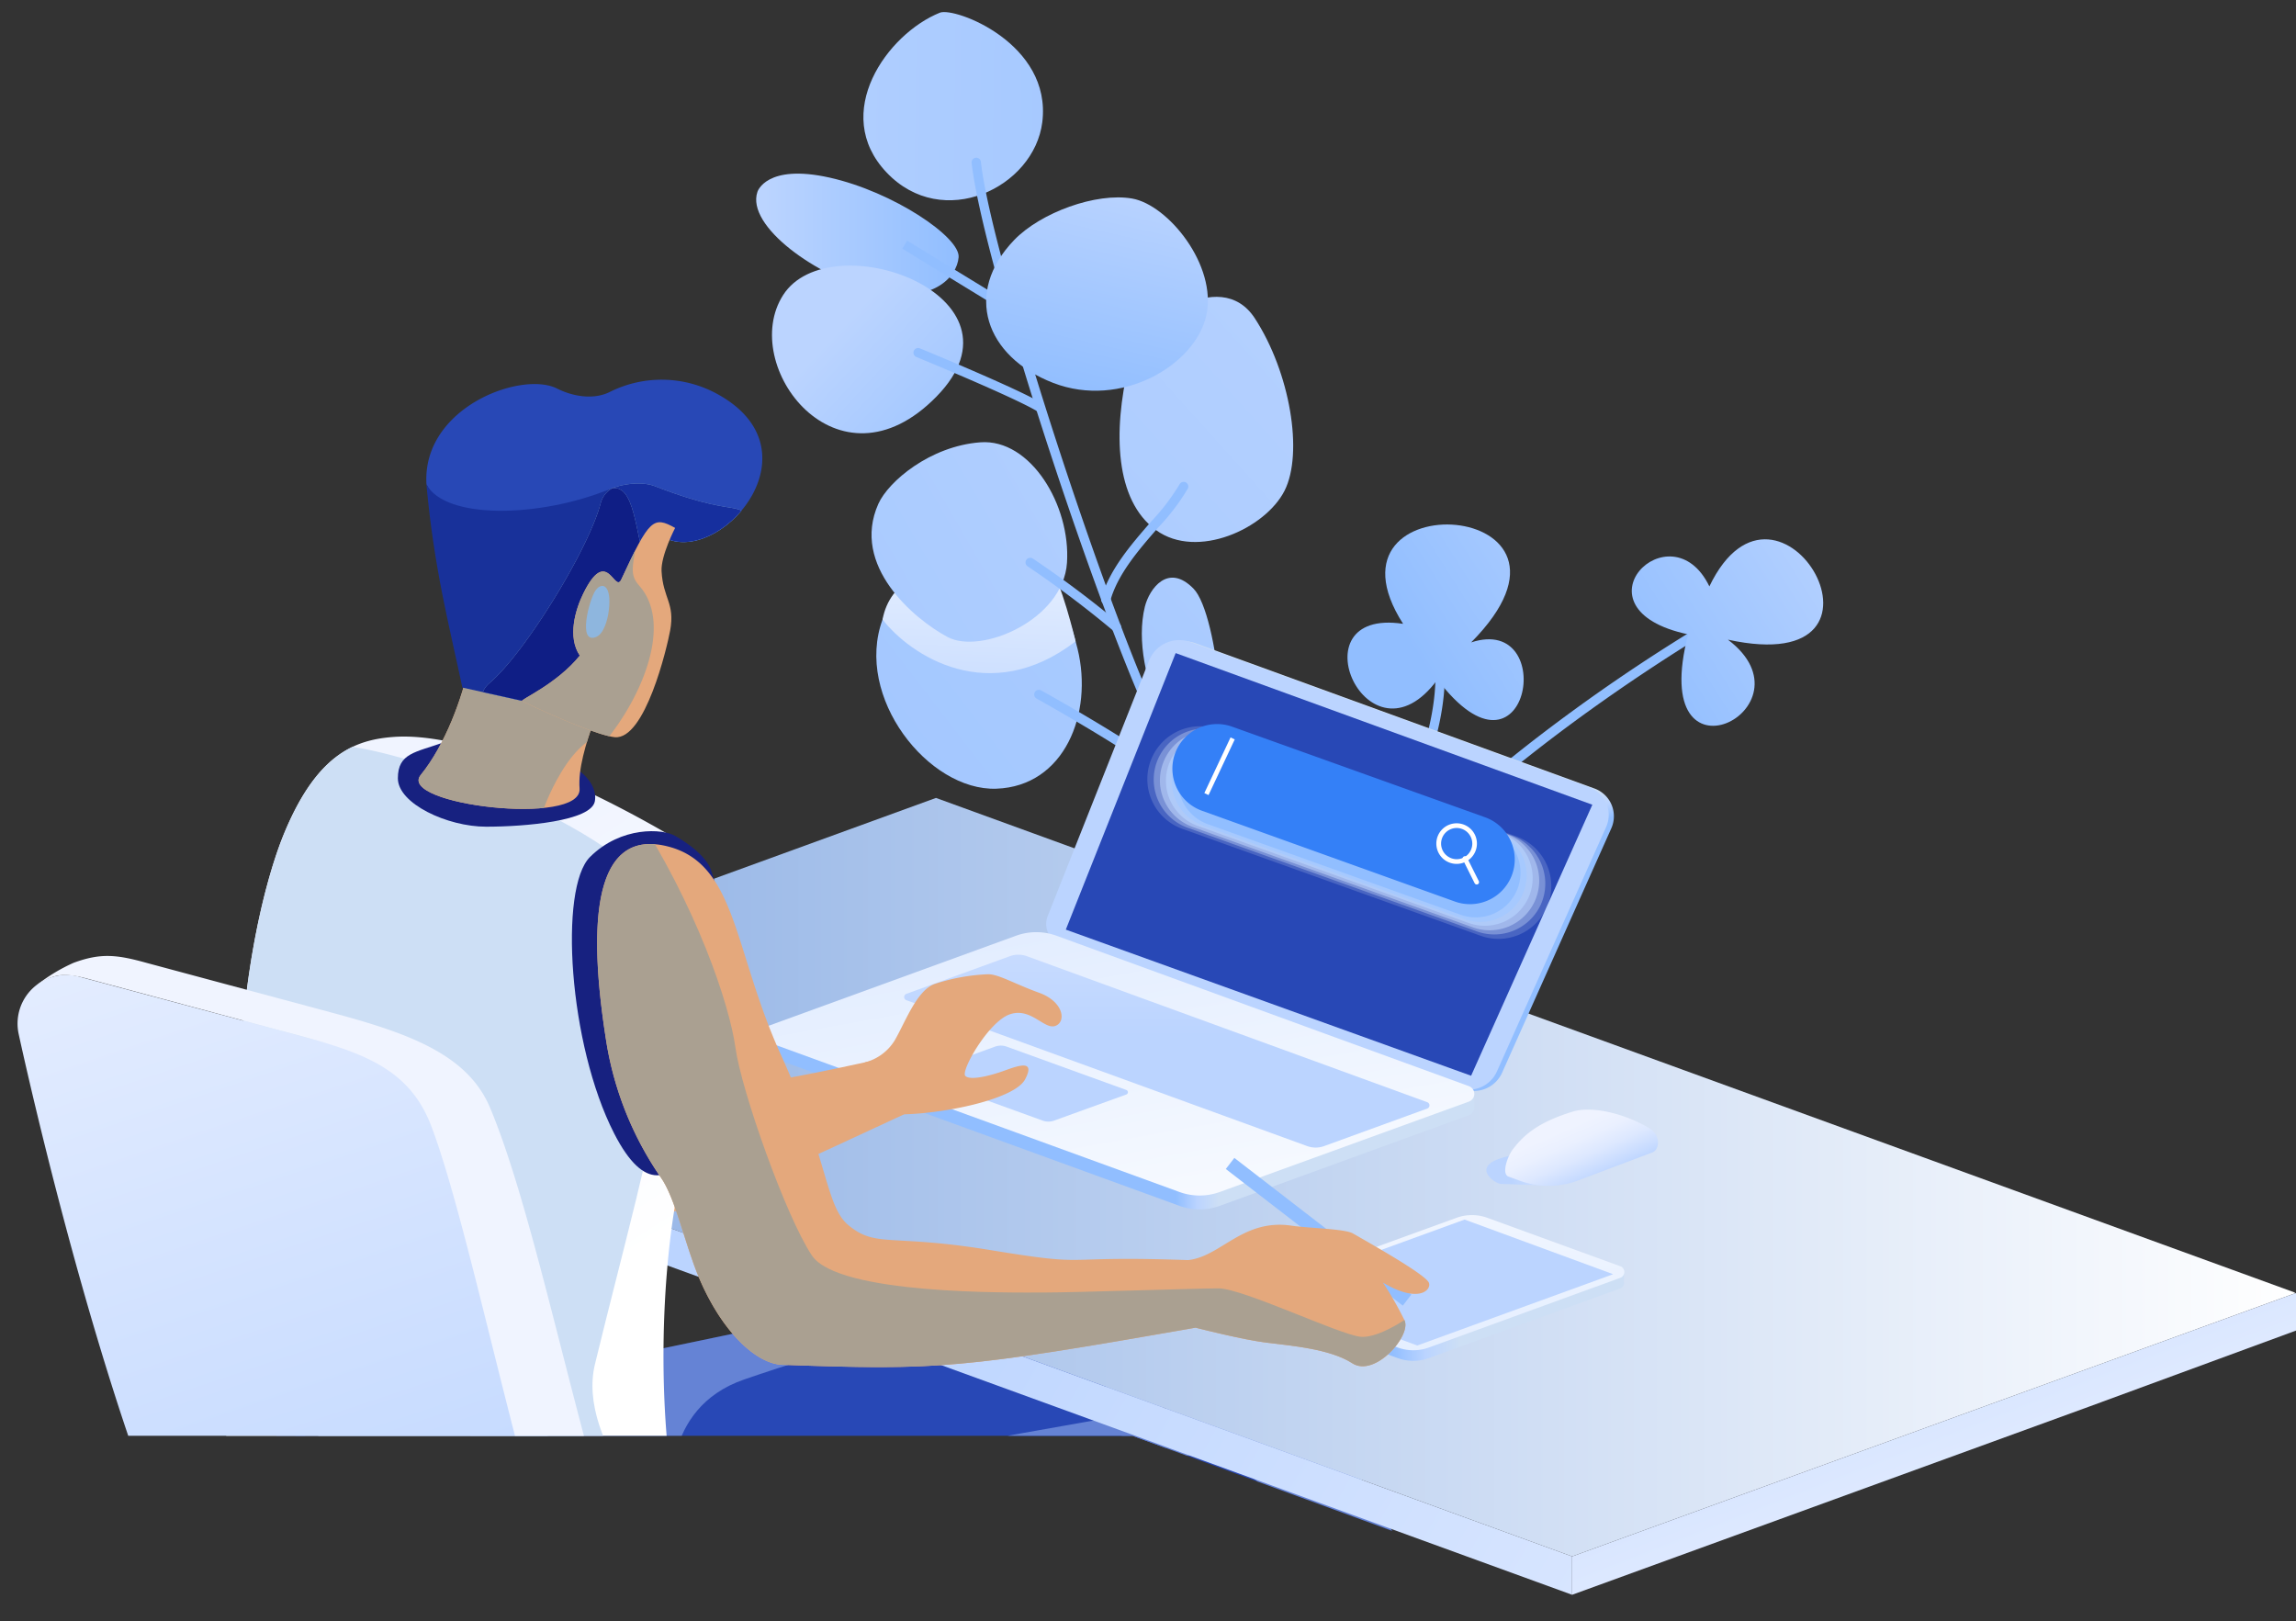 <svg xmlns="http://www.w3.org/2000/svg" xmlns:xlink="http://www.w3.org/1999/xlink" viewBox="0 0 371 262"><rect x="0" y="0" width="371" height="262" fill="#333333" stroke="none"/><defs><style>.cls-1{fill:none;}.cls-2{fill:#2848b6;}.cls-3{fill:url(#linear-gradient);}.cls-4{fill:#e4a87c;}.cls-5{fill:#18319a;}.cls-6{isolation:isolate;}.cls-7{clip-path:url(#clip-path);}.cls-8{fill:#91beff;}.cls-9{fill:url(#linear-gradient-2);}.cls-10{fill:url(#linear-gradient-3);}.cls-11{fill:url(#linear-gradient-4);}.cls-12{fill:url(#linear-gradient-5);}.cls-13{fill:url(#linear-gradient-6);}.cls-14,.cls-30,.cls-50,.cls-55,.cls-56,.cls-58,.cls-60{mix-blend-mode:multiply;}.cls-14{fill:url(#linear-gradient-7);}.cls-15{fill:url(#linear-gradient-8);}.cls-16{fill:url(#linear-gradient-9);}.cls-17{fill:url(#linear-gradient-10);}.cls-18{fill:url(#linear-gradient-11);}.cls-19{fill:#001a6b;}.cls-20{clip-path:url(#clip-path-2);}.cls-21,.cls-24{fill:#bbd4ff;}.cls-21{opacity:0.42;}.cls-22{fill:url(#linear-gradient-12);}.cls-23{clip-path:url(#clip-path-3);}.cls-25{fill:url(#linear-gradient-13);}.cls-26{fill:url(#linear-gradient-14);}.cls-27{fill:url(#linear-gradient-15);}.cls-28{fill:url(#linear-gradient-16);}.cls-29{fill:url(#linear-gradient-17);}.cls-31,.cls-42{fill:#fff;}.cls-31{opacity:0;}.cls-32{fill:#edf4ff;opacity:0.17;}.cls-33{fill:#dae9ff;opacity:0.33;}.cls-34{fill:#c8deff;opacity:0.5;}.cls-35{fill:#b6d4ff;opacity:0.67;}.cls-36{fill:#a4c9ff;opacity:0.83;}.cls-37{fill:#3480f7;}.cls-38{fill:url(#linear-gradient-18);}.cls-39{fill:url(#linear-gradient-19);}.cls-40{fill:url(#linear-gradient-20);}.cls-41{fill:url(#linear-gradient-21);}.cls-43{clip-path:url(#clip-path-4);}.cls-44{fill:#cddff5;}.cls-45{fill:url(#linear-gradient-23);}.cls-46{fill:url(#linear-gradient-24);}.cls-47{fill:url(#linear-gradient-25);}.cls-48{fill:#172180;}.cls-49{clip-path:url(#clip-path-5);}.cls-50{fill:#aaa091;}.cls-51{fill:url(#linear-gradient-26);}.cls-52{fill:#f0f4ff;}.cls-53{clip-path:url(#clip-path-6);}.cls-54{clip-path:url(#clip-path-7);}.cls-55{fill:#8eb6de;}.cls-56{fill:#162f9e;}.cls-57{clip-path:url(#clip-path-8);}.cls-58{fill:#0f1e85;}.cls-59{clip-path:url(#clip-path-9);}.cls-60{fill:url(#linear-gradient-27);}.cls-61{fill:url(#linear-gradient-28);}.cls-62{fill:url(#linear-gradient-29);}</style><linearGradient id="linear-gradient" x1="86.26" y1="214.49" x2="48.08" y2="155.31" gradientUnits="userSpaceOnUse"><stop offset="0" stop-color="#fff"/><stop offset="1" stop-color="#f0f4ff"/></linearGradient><clipPath id="clip-path"><path class="cls-1" d="M254,258l117-43v-6l-77-48s36-66,9-85-72-15-72-15-35-78-69-75-61,28-55,65c0,0-62,3-51,48,0,0-23,13-23,54,0,0-31-18-36-2s0,81,0,81H183Z"/></clipPath><linearGradient id="linear-gradient-2" x1="303.48" y1="84.47" x2="262.7" y2="110.26" gradientUnits="userSpaceOnUse"><stop offset="0.04" stop-color="#bbd4ff"/><stop offset="1" stop-color="#91beff"/></linearGradient><linearGradient id="linear-gradient-3" x1="946.52" y1="-6082.6" x2="1062.25" y2="-5996.72" gradientTransform="translate(2885.39 5503.58) rotate(-35.8)" xlink:href="#linear-gradient-2"/><linearGradient id="linear-gradient-4" x1="1132.56" y1="-5975.97" x2="768.19" y2="-5964.95" gradientTransform="translate(2885.39 5503.58) rotate(-35.8)" xlink:href="#linear-gradient-2"/><linearGradient id="linear-gradient-5" x1="122.19" y1="37.86" x2="154.93" y2="37.86" xlink:href="#linear-gradient-2"/><linearGradient id="linear-gradient-6" x1="134.96" y1="51.44" x2="163.52" y2="78.15" xlink:href="#linear-gradient-2"/><linearGradient id="linear-gradient-7" x1="967.21" y1="-6001.65" x2="933.91" y2="-5959.29" gradientTransform="translate(2885.39 5503.58) rotate(-35.8)" gradientUnits="userSpaceOnUse"><stop offset="0" stop-color="#fff"/><stop offset="1" stop-color="#bbd4ff"/></linearGradient><linearGradient id="linear-gradient-8" x1="1050.64" y1="-5978.84" x2="789.48" y2="-6005.29" gradientTransform="translate(2885.39 5503.58) rotate(-35.8)" xlink:href="#linear-gradient-2"/><linearGradient id="linear-gradient-9" x1="1080.78" y1="-5991.24" x2="779.96" y2="-5958.73" gradientTransform="translate(2885.39 5503.58) rotate(-35.8)" xlink:href="#linear-gradient-2"/><linearGradient id="linear-gradient-10" x1="182.06" y1="27.52" x2="173.77" y2="64" xlink:href="#linear-gradient-2"/><linearGradient id="linear-gradient-11" x1="1037.44" y1="-5958.52" x2="893.46" y2="-5941.99" gradientTransform="translate(2885.39 5503.58) rotate(-35.8)" xlink:href="#linear-gradient-2"/><clipPath id="clip-path-2"><path class="cls-2" d="M63.22,279.76c25,3.18,88.23-40.47,90.38-26.43,4.82,31.38,7.84,15.07,11.85,65.48.73,9.19,22.82,6.45,22.82,1.06,0-20.45,1.51-87.36-.86-97-1.87-7.65-8.92-14.35-17.32-14.86a88.52,88.52,0,0,0-26.53,2C112.16,217.26,66,225.85,47.9,230.71,27,236.33,38.25,276.58,63.22,279.76Z"/></clipPath><linearGradient id="linear-gradient-12" x1="86.32" y1="274.18" x2="189.32" y2="274.18" gradientUnits="userSpaceOnUse"><stop offset="0" stop-color="#f0f4ff"/><stop offset="0.85" stop-color="#bbd4ff"/></linearGradient><clipPath id="clip-path-3"><path class="cls-2" d="M47.9,230.71c-.39,6.64-14.52,53.26,18.53,57,4.75.54,9.49,3.71,15.47,5.12,17.17,4,44.17-1.34,73.59-13.81,31-13.16,34.57-14.76,39.38-11.42,4.2,2.92,6.17,14.5,19.79,32.64,11.88,15.82,11.23,13.74,41.47,44.83,5.17,5.32,23.32-10.62,17.9-16.43-17.58-18.83-25.05-39.15-46.66-77-10.52-18.42-14.25-28.39-41.24-23.74-30.39,5.24-51.46,9.12-72.78,14.23C68.95,252.82,47.9,230.71,47.9,230.71Z"/></clipPath><linearGradient id="linear-gradient-13" x1="371" y1="190.21" x2="34.69" y2="190.21" gradientUnits="userSpaceOnUse"><stop offset="0" stop-color="#fff"/><stop offset="0.77" stop-color="#9cbae8"/><stop offset="1" stop-color="#7da5e1"/></linearGradient><linearGradient id="linear-gradient-14" x1="344.55" y1="330.3" x2="134.79" y2="209.19" gradientUnits="userSpaceOnUse"><stop offset="0" stop-color="#f0f4ff"/><stop offset="1" stop-color="#bbd4ff"/></linearGradient><linearGradient id="linear-gradient-15" x1="-798.51" y1="263.17" x2="-834.12" y2="171.61" gradientTransform="translate(1122.64)" xlink:href="#linear-gradient-12"/><linearGradient id="linear-gradient-16" x1="215.9" y1="142.3" x2="217.43" y2="146.81" gradientUnits="userSpaceOnUse"><stop offset="0" stop-color="#cddff5"/><stop offset="0.49" stop-color="#bbd4ff"/><stop offset="0.97" stop-color="#91beff"/></linearGradient><linearGradient id="linear-gradient-17" x1="289.66" y1="12.55" x2="223.63" y2="123.34" gradientUnits="userSpaceOnUse"><stop offset="0" stop-color="#eff3ff"/><stop offset="0.17" stop-color="#eaf0ff"/><stop offset="0.36" stop-color="#dde8ff"/><stop offset="0.56" stop-color="#c7dbff"/><stop offset="0.65" stop-color="#bbd4ff"/><stop offset="1" stop-color="#bbd4ff"/></linearGradient><linearGradient id="linear-gradient-18" x1="197.29" y1="174.43" x2="190.21" y2="174.3" xlink:href="#linear-gradient-16"/><linearGradient id="linear-gradient-19" x1="188.5" y1="215.54" x2="159.78" y2="55.88" gradientTransform="matrix(1, 0, 0, 1, 0, 0)" xlink:href="#linear-gradient-7"/><linearGradient id="linear-gradient-20" x1="165.58" y1="71.66" x2="165.58" y2="219.01" xlink:href="#linear-gradient-17"/><linearGradient id="linear-gradient-21" x1="188.57" y1="71.66" x2="188.57" y2="219.01" xlink:href="#linear-gradient-17"/><clipPath id="clip-path-4"><path class="cls-3" d="M113.58,139.79a6.89,6.89,0,0,0-2.89-3.37c-13.7-8.33-34.59-18.22-47-17.35-6.29.44-12.5,2.73-17.84,15.75-2.85,6.95-7.3,23.34-7.29,46.5,0,17.13-2.4,43.93-2.36,70.41,0,21.29,79,17.59,74.32-1.74-4.63-18.89-3.78-42.28-1.24-56.41,1.69-9.45,5-21.94,2.88-30.71C109.84,153.47,114.75,142.81,113.58,139.79Z"/></clipPath><linearGradient id="linear-gradient-23" x1="235.88" y1="208.95" x2="224.54" y2="209.05" xlink:href="#linear-gradient-16"/><linearGradient id="linear-gradient-24" x1="231.94" y1="167.9" x2="235.85" y2="298.27" gradientTransform="matrix(1, 0, 0, 1, 0, 0)" xlink:href="#linear-gradient-7"/><linearGradient id="linear-gradient-25" x1="238.98" y1="111.7" x2="232.83" y2="207.38" xlink:href="#linear-gradient-17"/><clipPath id="clip-path-5"><path class="cls-4" d="M230.9,207.3c-.4-1.17-7.48-5.25-12.3-8-1.31-.75-7.15-.84-9.89-1.25-7.9-1.18-11.41,5-16.73,5.56h0c-22-.77-14.78,1.2-31.84-1.6-16.22-2.67-18.54-.34-23-4-3.79-3.08-3.26-10.69-11-27.67-7.57-16.63-7.08-30.56-18-33.51s-13.7,8.84-10.26,30.91a53.52,53.52,0,0,0,8.82,22.4c2.45,3.37,3.93,10.85,6.28,16.39,3.68,8.66,9.2,13.86,13.45,14,25.17.89,28.92.63,66.76-6,.84.21,7.58,1.93,11.4,2.41,4.08.52,10.28,1,13.92,3.34s9.56-4.43,8.45-6.92a55,55,0,0,0-3.49-6.11C229.17,210.65,231.3,208.47,230.9,207.3Z"/></clipPath><linearGradient id="linear-gradient-26" x1="49.04" y1="98.28" x2="115.37" y2="296.51" xlink:href="#linear-gradient-12"/><clipPath id="clip-path-6"><path class="cls-4" d="M68,125.2C64,130,94.13,133.62,93.65,127.41s4.88-16.51,6-20.84c.78-2.9-18.87-22.16-23.85.92C74.73,112.66,72,120.26,68,125.2Z"/></clipPath><clipPath id="clip-path-7"><path class="cls-2" d="M115.77,63.59a18.69,18.69,0,0,0-17.27-.24c-2.69,1.32-6.05.66-8.47-.56-5.78-2.93-21.87,3.07-21.12,15.47,3.07,5.5,2.86,5.11,9.42,9,3.91,2.31,24.35.28,26,3.36l3.84-3.4C117.22,90.38,132.34,72.52,115.77,63.59Z"/></clipPath><clipPath id="clip-path-8"><path class="cls-5" d="M98.42,79.08C87.22,83.63,72,84,68.9,78.27c1.28,13.81,3.61,22.4,5.81,32.83l13.5,3,16.13-23.49C102.68,87.22,102.72,77.33,98.42,79.08Z"/></clipPath><clipPath id="clip-path-9"><path class="cls-4" d="M94.24,95.93c-1.26,2.57-2.58,7-.55,10-3.75,4.65-9.75,7.16-9.34,7.36,6,2.88,12.71,5.62,15,5.83,4.9.43,8.43-14.47,8.94-17.25.81-4.43-1.15-5.15-1.39-9.57-.14-2.5,2.19-7,2.19-7-3.5-1.93-4.14-1.52-8.7,8.34C99.29,95.95,98.09,88.06,94.24,95.93Z"/></clipPath><linearGradient id="linear-gradient-27" x1="260" y1="186.83" x2="243.98" y2="189.78" gradientTransform="matrix(1, 0, 0, 1, 0, 0)" xlink:href="#linear-gradient-7"/><linearGradient id="linear-gradient-28" x1="9662.48" y1="182.17" x2="9656.61" y2="195.5" gradientTransform="matrix(-1, 0, 0, 1, 9916, 0)" xlink:href="#linear-gradient-17"/><linearGradient id="linear-gradient-29" x1="269.32" y1="79.65" x2="228.54" y2="105.44" xlink:href="#linear-gradient-2"/></defs><title>asset-5Artboard 21</title><g class="cls-6"><g id="Layer_1" data-name="Layer 1"><g class="cls-7"><path class="cls-8" d="M214.89,157.61a.74.74,0,0,1-.29-.06.75.75,0,0,1-.4-1c4.65-10.94,16.23-23.58,34.44-37.58a289.7,289.7,0,0,1,26-17.77.75.75,0,0,1,.77,1.3c-.49.29-48.93,29.08-59.79,54.64A.75.75,0,0,1,214.89,157.61Z"/><path class="cls-9" d="M279.21,103.36c30.44,6.64,8.25-32-3-8.61-6.25-12.91-22.77,3.66-3.43,7.75C266,128.59,293.84,114.41,279.21,103.36Z"/><path class="cls-8" d="M215.21,206.08a.75.75,0,0,1-.71-.51c-9.95-28.51-.36-48.92,8.09-66.92,5.92-12.61,11-23.49,8.88-35.22a.75.75,0,0,1,1.48-.27c2.24,12.2-3.21,23.83-9,36.13-8.33,17.74-17.77,37.85-8,65.79a.75.75,0,0,1-.71,1Z"/><path class="cls-10" d="M151.87,2.05c-8.51,3.42-17.67,16.25-8.62,25.81s23.84,2.48,25.17-8.12C170,7,154.25,1.09,151.87,2.05Z"/><path class="cls-11" d="M142.61,100.1C138,112.6,150,127.83,161,127.44s15.68-12.17,13.12-22.59S168.25,91,159.46,90.65,143.63,97.28,142.61,100.1Z"/><path class="cls-12" d="M122.39,31c-1.89,5.55,9.72,13.79,19,16s13.25-2.2,13.51-5.44S144.34,31,134.06,28.7,122.39,31,122.39,31Z"/><path class="cls-8" d="M200.17,155.34a.75.75,0,0,1-.73-.56A308.47,308.47,0,0,0,185,114.65c-9.36-21.06-26.29-73-28-88.33a.75.75,0,0,1,1.5-.16c1.63,14.78,18.67,67.22,27.85,87.88a310,310,0,0,1,14.57,40.35.75.75,0,0,1-.53.92Z"/><path class="cls-13" d="M126.54,47.68c-7.27,11.38,8.82,32.74,24.8,16.38S134.06,35.91,126.54,47.68Z"/><path class="cls-8" d="M163.32,50.77a.75.75,0,0,1-.39-.11L145.8,40.18l.79-1.29,17.13,10.47a.75.75,0,0,1-.4,1.4Z"/><path class="cls-8" d="M168,66.57a.75.75,0,0,1-.39-.11c-3.81-2.3-19.38-8.71-19.54-8.78a.75.75,0,0,1,.57-1.39c.65.26,15.84,6.52,19.74,8.88a.75.75,0,0,1-.39,1.4Z"/><path class="cls-14" d="M142.61,100.1c4.5,5.82,17.28,14.23,31.19,3.53,0,0-2.46-10.37-4.27-11.93S144.92,87.4,142.61,100.1Z"/><path class="cls-15" d="M141.93,81.41c-4.48,10,5.78,18.63,11.18,21.52s18.69-2.76,19.3-12-5.87-20.07-14-19.46S143.55,77.8,141.93,81.41Z"/><path class="cls-8" d="M180.36,102.09a.75.75,0,0,1-.48-.18,164.8,164.8,0,0,0-13.82-10.39.75.75,0,1,1,.82-1.27,166.48,166.48,0,0,1,14,10.5.75.75,0,0,1-.49,1.33Z"/><path class="cls-8" d="M190.89,127.75a.75.75,0,0,1-.51-.2c-5.5-5-22.71-14.58-22.88-14.67a.75.75,0,0,1,.73-1.32c.71.39,17.54,9.71,23.17,14.88a.75.75,0,0,1-.51,1.31Z"/><path class="cls-16" d="M182.36,59.09c-2.52,10.64-2.21,21.74,4.44,26.57s17.67-.27,20.76-6.36.89-19.14-4.8-27.87S183.94,52.42,182.36,59.09Z"/><path class="cls-8" d="M178.68,97.61l-.2,0a.75.75,0,0,1-.52-.93c1.3-4.67,4.89-8.78,8.05-12.41a34.84,34.84,0,0,0,4.58-6,.75.75,0,1,1,1.34.69,35.66,35.66,0,0,1-4.79,6.29c-3.06,3.51-6.53,7.49-7.73,11.82A.75.75,0,0,1,178.68,97.61Z"/><path class="cls-17" d="M163.87,38.79c-8.25,8.57-4.65,18.84,6.31,23.08s23-2.87,24.75-10.94-6.19-17.84-12-18.85S168.14,34.35,163.87,38.79Z"/><path class="cls-18" d="M185,98c-2.75,11.12,6.6,27.68,10.38,27.11s1.57-25.81-2.53-30S185.74,95.11,185,98Z"/><path class="cls-19" d="M193,133.73a1.12,1.12,0,0,1-.28,0,1.13,1.13,0,0,1-.82-1.37c1.37-5.37,1.31-13.8,1.31-13.88a1.13,1.13,0,0,1,1.12-1.14h0a1.13,1.13,0,0,1,1.13,1.12c0,.36.07,8.8-1.38,14.46A1.13,1.13,0,0,1,193,133.73Z"/><path class="cls-2" d="M63.22,279.76c25,3.18,88.23-40.47,90.38-26.43,4.82,31.38,7.84,15.07,11.85,65.48.73,9.19,22.82,6.45,22.82,1.06,0-20.45,1.51-87.36-.86-97-1.87-7.65-8.92-14.35-17.32-14.86a88.52,88.52,0,0,0-26.53,2C112.16,217.26,66,225.85,47.9,230.71,27,236.33,38.25,276.58,63.22,279.76Z"/><g class="cls-20"><path class="cls-21" d="M191.54,292.17c-4.42-40.74-12.08-80.82-22.84-80.4-14.54.57-34.9,6.44-48.48,11.14s-11.58,19.26-11.58,19.26L33.52,257.44l139.55-83.66,47.67,24.35Z"/></g><path class="cls-22" d="M189.32,269.36c-12.63-10.87-33.45-10.48-33.45-10.48L86.32,274.69l42.94,14.78,56.88-9.26,3-7.78Z"/><path class="cls-2" d="M47.9,230.71c-.39,6.64-14.52,53.26,18.53,57,4.75.54,9.49,3.71,15.47,5.12,17.17,4,44.17-1.34,73.59-13.81,31-13.16,34.57-14.76,39.38-11.42,4.2,2.92,6.17,14.5,19.79,32.64,11.88,15.82,11.23,13.74,41.47,44.83,5.17,5.32,23.32-10.62,17.9-16.43-17.58-18.83-25.05-39.15-46.66-77-10.52-18.42-14.25-28.39-41.24-23.74-30.39,5.24-51.46,9.12-72.78,14.23C68.95,252.82,47.9,230.71,47.9,230.71Z"/><g class="cls-23"><path class="cls-21" d="M280.32,342.79c-19.21-19.76-54-84.48-64.25-92.37-13-10-16.92-18.31-27.62-14.3s-69,18.75-83.5,17c-28.45-3.44-4.28-8.11-4.28-8.11l125.12-36.65,75.54,82.48Z"/><path class="cls-24" d="M58.84,279.46c14.6,3,32.51,1.44,26.67-13.38s-32.79-8.14-37.83-25.29C40.62,216.77,34,218.44,34,218.44L6.69,305S44.68,276.55,58.84,279.46Z"/></g><polygon class="cls-25" points="371 208.92 151.24 128.93 34.27 171.5 254.03 251.49 371 208.92"/><polygon class="cls-26" points="34.27 177.7 34.27 171.5 254.03 251.49 254.03 257.69 34.27 177.7"/><polygon class="cls-27" points="371 215.12 371 208.92 254.03 251.49 254.03 257.69 371 215.12"/><path class="cls-28" d="M170.14,148.2l16.37-41.26a5.26,5.26,0,0,1,6.67-3l64.47,23.47a4.77,4.77,0,0,1,2.71,6.44l-17.65,39.5a5,5,0,0,1-6.23,2.64l-64.26-23.17A3.53,3.53,0,0,1,170.14,148.2Z"/><path class="cls-29" d="M169.3,148l16.37-41.26a5.26,5.26,0,0,1,6.67-3l64.47,23.47a4.77,4.77,0,0,1,2.71,6.44l-17.65,39.5a5,5,0,0,1-6.23,2.64l-64.26-23.17A3.53,3.53,0,0,1,169.3,148Z"/><polygon class="cls-2" points="172.22 150.21 189.97 105.53 257.3 130.03 237.71 173.82 172.22 150.21"/><g class="cls-30"><path class="cls-31" d="M185,122.55v0a8.79,8.79,0,0,1,11.18-5l49.67,17.82a8.79,8.79,0,0,1,5,11.85h0a8.79,8.79,0,0,1-11,4.68l-49.68-17.8A8.79,8.79,0,0,1,185,122.55Z"/><path class="cls-32" d="M186,122.74v0a8.53,8.53,0,0,1,10.85-4.87l48.2,17.29a8.53,8.53,0,0,1,4.87,11.5h0a8.53,8.53,0,0,1-10.68,4.54L191,133.91A8.53,8.53,0,0,1,186,122.74Z"/><path class="cls-33" d="M187,122.93v0a8.27,8.27,0,0,1,10.51-4.72L244.24,135A8.27,8.27,0,0,1,249,146.1h0a8.27,8.27,0,0,1-10.35,4.4l-46.74-16.75A8.27,8.27,0,0,1,187,122.93Z"/><path class="cls-34" d="M188,123.12v0a8,8,0,0,1,10.18-4.57l45.26,16.24a8,8,0,0,1,4.57,10.8h0a8,8,0,0,1-10,4.26l-45.27-16.22A8,8,0,0,1,188,123.12Z"/><path class="cls-35" d="M188.94,123.31v0a7.75,7.75,0,0,1,9.85-4.42l43.79,15.71A7.75,7.75,0,0,1,247,145h0a7.75,7.75,0,0,1-9.7,4.13l-43.8-15.69A7.75,7.75,0,0,1,188.94,123.31Z"/><path class="cls-36" d="M189.91,123.5v0a7.49,7.49,0,0,1,9.52-4.27l42.32,15.19a7.49,7.49,0,0,1,4.28,10.1h0a7.49,7.49,0,0,1-9.38,4l-42.33-15.17A7.49,7.49,0,0,1,189.91,123.5Z"/><path class="cls-8" d="M190.89,123.69v0a7.23,7.23,0,0,1,9.19-4.13l40.85,14.66a7.23,7.23,0,0,1,4.13,9.75h0A7.23,7.23,0,0,1,236,147.8l-40.86-14.64A7.23,7.23,0,0,1,190.89,123.69Z"/></g><path class="cls-37" d="M189.94,121.56v0a7.23,7.23,0,0,1,9.19-4.13L240,132.07a7.23,7.23,0,0,1,4.13,9.75h0a7.23,7.23,0,0,1-9.05,3.85L194.21,131A7.23,7.23,0,0,1,189.94,121.56Z"/><path class="cls-38" d="M123.94,170.58l66.63,24.26a9.57,9.57,0,0,0,6.54,0l40.23-14.64a1.31,1.31,0,0,0,.87-1.34c0-.24,0-1.94,0-2.34s-.59,1.28-.86,1.18l-66.63-24.26a9.57,9.57,0,0,0-6.55,0l-40.23,12.41c-1.16.76-.87,1.48-.87,3.32A1.4,1.4,0,0,0,123.94,170.58Z"/><path class="cls-39" d="M123.94,168.34l66.63,24.26a9.57,9.57,0,0,0,6.54,0L237.35,178a1.33,1.33,0,0,0,0-2.5L170.72,151.2a9.57,9.57,0,0,0-6.55,0l-40.23,14.64A1.33,1.33,0,0,0,123.94,168.34Z"/><path class="cls-40" d="M149.12,174.06l19.33,7a2.78,2.78,0,0,0,1.9,0L182,176.85a.39.39,0,0,0,0-.73l-19.33-7a2.78,2.78,0,0,0-1.9,0l-11.68,4.25A.39.39,0,0,0,149.12,174.06Z"/><path class="cls-41" d="M146.47,161.62l64.76,23.57a4,4,0,0,0,2.72,0l16.71-6.08a.55.55,0,0,0,0-1L165.91,154.5a4,4,0,0,0-2.72,0l-16.71,6.08A.55.55,0,0,0,146.47,161.62Z"/><rect class="cls-42" x="192.1" y="123.45" width="9.94" height="0.75" transform="translate(1.09 249.37) rotate(-64.79)"/><path class="cls-4" d="M53.17,131.76c-10-.11-9.61,12.85.14,30.62,6.1,11.11,11.3,15.05,21.09,25.34,5.87,6.17,8.51,12,12.3,11.61,24.32-2.51,26.86-4.21,59.35-19.26,0,0,1.94-10.21-3.2-9.08-21.4,4.7-14.23,2.48-29.69,6.22-16,3.87-20.92,2.76-20.92,2.76s-7.08-5.71-15.68-19.88S63.29,131.87,53.17,131.76Z"/><path class="cls-4" d="M145.19,180.07c6.94,0,18.7-2.39,20.44-5.65s-1.05-2.25-3.37-1.41-5.5,1.62-6.28.84,3.69-8.68,7.13-9.93,5.62,2.51,7.42,1.85,1.34-3.92-2.61-5.35-6.55-3-8.24-3A31.52,31.52,0,0,0,151,159c-2.91,1.06-4.79,6.34-6.46,9.16a8,8,0,0,1-4.77,3.5Z"/><path class="cls-3" d="M113.58,139.79a6.89,6.89,0,0,0-2.89-3.37c-13.7-8.33-34.59-18.22-47-17.35-6.29.44-12.5,2.73-17.84,15.75-2.85,6.95-7.3,23.34-7.29,46.5,0,17.13-2.4,43.93-2.36,70.41,0,21.29,79,17.59,74.32-1.74-4.63-18.89-3.78-42.28-1.24-56.41,1.69-9.45,5-21.94,2.88-30.71C109.84,153.47,114.75,142.81,113.58,139.79Z"/><g class="cls-43"><path class="cls-44" d="M96.47,272.88S46,257.37,51,237.38c4.92-19.48-28.49-31.88-16.75-59.68,9.68-22.93,4.61-44.83,20.27-57,1.77-1.37,32.31,6.68,47.62,19.57,13.48,11.35,3.06,42.89-6,80.14-6,24.71,56.33,65.19,56.33,65.19C152.53,286.16,107.56,277.65,96.47,272.88Z"/></g><path class="cls-45" d="M204.46,211.65l21.41,7.8a7.34,7.34,0,0,0,5,0l30.88-11.24a1,1,0,0,0,.67-1c0-.19,0-1.49,0-1.8s-.45,1-.66.91l-21.41-7.8a7.34,7.34,0,0,0-5,0L204.46,208c-.89.58-.66,1.14-.66,2.55A1.07,1.07,0,0,0,204.46,211.65Z"/><path class="cls-46" d="M204.46,209.94l21.41,7.8a7.34,7.34,0,0,0,5,0l30.88-11.24a1,1,0,0,0,0-1.92l-21.41-7.8a7.34,7.34,0,0,0-5,0L204.46,208A1,1,0,0,0,204.46,209.94Z"/><polygon class="cls-47" points="205.01 208.58 229.01 217.41 260.66 205.89 236.66 197.06 205.01 208.58"/><rect class="cls-8" x="211.93" y="180.95" width="2.26" height="36.13" transform="translate(-74.67 246.06) rotate(-52.33)"/><path class="cls-48" d="M109.15,135.1s4.44,2.4,5.65,5.25,8.14,30.47,4.67,32.11-10.28,30.12-20.23,10.69c-7.38-14.41-8.93-39.66-3.91-44.67S107.14,133.86,109.15,135.1Z"/><path class="cls-4" d="M230.9,207.3c-.4-1.17-7.48-5.25-12.3-8-1.31-.75-7.15-.84-9.89-1.25-7.9-1.18-11.41,5-16.73,5.56h0c-22-.77-14.78,1.2-31.84-1.6-16.22-2.67-18.54-.34-23-4-3.79-3.08-3.26-10.69-11-27.67-7.57-16.63-7.08-30.56-18-33.51s-13.7,8.84-10.26,30.91a53.52,53.52,0,0,0,8.82,22.4c2.45,3.37,3.93,10.85,6.28,16.39,3.68,8.66,9.2,13.86,13.45,14,25.17.89,28.92.63,66.76-6,.84.21,7.58,1.93,11.4,2.41,4.08.52,10.28,1,13.92,3.34s9.56-4.43,8.45-6.92a55,55,0,0,0-3.49-6.11C229.17,210.65,231.3,208.47,230.9,207.3Z"/><g class="cls-49"><path class="cls-50" d="M237.57,233.62l-8.23-22s-6.07,4.76-9.55,4.37-19-7.81-22.88-7.81-23,.67-28.32.67-33.17.39-37.41-6-11.38-26.61-12.34-33.55-6.17-22.75-16.76-39L62.48,154.46l24.17,99.73Z"/></g><path class="cls-51" d="M3,167a7.87,7.87,0,0,1,9.75-9.2l43.16,11.57a20.32,20.32,0,0,1,14,13C79.71,211,108.51,290.27,126.72,293c27.13,4.06,61.87-9.93,57.4-8a220.06,220.06,0,0,1-47,14A149.63,149.63,0,0,1,108.34,302c-32.66,0-59.24-15.37-71.27-33.14C19.19,242.46,3,167,3,167Z"/><path class="cls-48" d="M71.54,120c-4.35,1.58-7.25,1.66-7.25,5.76s8,7.82,14.26,7.82,17-.9,17.57-4.11S92.83,124,92.83,124Z"/><path class="cls-52" d="M11.9,155.57c4.41-1.62,7-1.31,11.73,0l30,8.06C66.22,167,75.6,170.44,79.19,179,89.44,203.4,98,261.7,112.72,279.46c7.94,9.61,30.19,9.11,45.88,4.9s21.35-6.55,27.88-10.27a5.82,5.82,0,0,0,2.84-4.72l.09,10.41c-.11,1.31-1.11,2.48-2.33,3.62,0,0-4.76,4.05-28.5,10.43C142.89,298,116,300.09,104,287.37,89.52,272.09,78.1,204,69.65,181.86c-4-10.4-13.09-12.33-25.64-15.69l-30-8.06c-4.11-1.1-5.6-.49-8,1A28.2,28.2,0,0,1,11.9,155.57Z"/><path class="cls-4" d="M68,125.2C64,130,94.13,133.62,93.65,127.41s4.88-16.51,6-20.84c.78-2.9-18.87-22.16-23.85.92C74.73,112.66,72,120.26,68,125.2Z"/><g class="cls-53"><path class="cls-50" d="M71.3,108.11c-1.25,4.08-27,24.27,16.17,23.59,0,0,4.66-14.27,12.12-13.17C104.38,119.24,71.3,108.11,71.3,108.11Z"/></g><path class="cls-2" d="M115.77,63.59a18.69,18.69,0,0,0-17.27-.24c-2.69,1.32-6.05.66-8.47-.56-5.78-2.93-21.87,3.07-21.12,15.47,3.07,5.5,2.86,5.11,9.42,9,3.91,2.31,24.35.28,26,3.36l3.84-3.4C117.22,90.38,132.34,72.52,115.77,63.59Z"/><g class="cls-54"><path class="cls-55" d="M82,94.92c4-5.36,13.71-8.26,13.54-12.19s7.11-5.4,10.2-4.2c16.68,6.49,12.38.1,18,9.49,4.05,6.78-6.06,3.29-6.06,3.29l-12.36,3.22-21.87.82Z"/><path class="cls-56" d="M82,94.92c4-5.36,13.71-8.26,13.54-12.19s7.11-5.4,10.2-4.2c16.68,6.49,12.38.1,18,9.49,4.05,6.78-6.06,3.29-6.06,3.29l-12.36,3.22-21.87.82Z"/></g><path class="cls-5" d="M98.42,79.08C87.22,83.63,72,84,68.9,78.27c1.28,13.81,3.61,22.4,5.81,32.83l13.5,3,16.13-23.49C102.68,87.22,102.72,77.33,98.42,79.08Z"/><g class="cls-57"><path class="cls-55" d="M99.35,78.71a3.77,3.77,0,0,0-2.28,2.57c-2,7.59-12.23,24.15-17.87,29-6.15,5.25,12.65,7.47,12.65,7.47l15-35.27-7.39-3.76Z"/><path class="cls-58" d="M99.35,78.71a3.77,3.77,0,0,0-2.28,2.57c-2,7.59-12.23,24.15-17.87,29-6.15,5.25,12.65,7.47,12.65,7.47l15-35.27-7.39-3.76Z"/></g><path class="cls-4" d="M94.24,95.93c-1.26,2.57-2.58,7-.55,10-3.75,4.65-9.75,7.16-9.34,7.36,6,2.88,12.71,5.62,15,5.83,4.9.43,8.43-14.47,8.94-17.25.81-4.43-1.15-5.15-1.39-9.57-.14-2.5,2.19-7,2.19-7-3.5-1.93-4.14-1.52-8.7,8.34C99.29,95.95,98.09,88.06,94.24,95.93Z"/><g class="cls-59"><path class="cls-50" d="M90.31,126.09c8.09-3.41,20.52-22.9,13-31.43-1.69-1.92-1.11-3.1,0-9.24a33.33,33.33,0,0,1,7-14.25L97.72,67.53C96.9,67.48,51.84,142.3,90.31,126.09Z"/></g><path class="cls-55" d="M98.35,98.81c.59-4.43-1.14-4.86-2.15-3.36s-2.88,8.63.09,7.49C97.61,102.43,98.2,100,98.35,98.81Z"/><path class="cls-60" d="M250.49,191.6s-6.95-.29-7.93-.29-5.48-3.05,1.25-4.51S250.49,191.6,250.49,191.6Z"/><path class="cls-61" d="M243.75,190.12l1.81.66a13.6,13.6,0,0,0,9.47-.05L267,186.21c1.17-.44,1.45-2.82-.64-4-4.1-2.39-9.22-3.51-12.2-2.6-5.6,1.71-7.91,3.77-9.63,6C243.58,186.81,242.58,189.69,243.75,190.12Z"/><path class="cls-42" d="M235.37,139.59a3.28,3.28,0,1,1,3.28-3.28A3.28,3.28,0,0,1,235.37,139.59Zm0-5.8a2.52,2.52,0,1,0,2.53,2.52A2.53,2.53,0,0,0,235.37,133.79Z"/><path class="cls-42" d="M238.62,142.92a.38.38,0,0,1-.34-.21l-1.88-3.76a.38.38,0,1,1,.67-.34l1.88,3.76a.38.38,0,0,1-.17.51A.37.37,0,0,1,238.62,142.92Z"/><path class="cls-62" d="M237.72,103.8c23.06-23.29-25.93-26.32-11-3-17.73-2.7-5.63,24.2,5.56,9C246.94,129.11,252,99.12,237.72,103.8Z"/></g></g></g></svg>